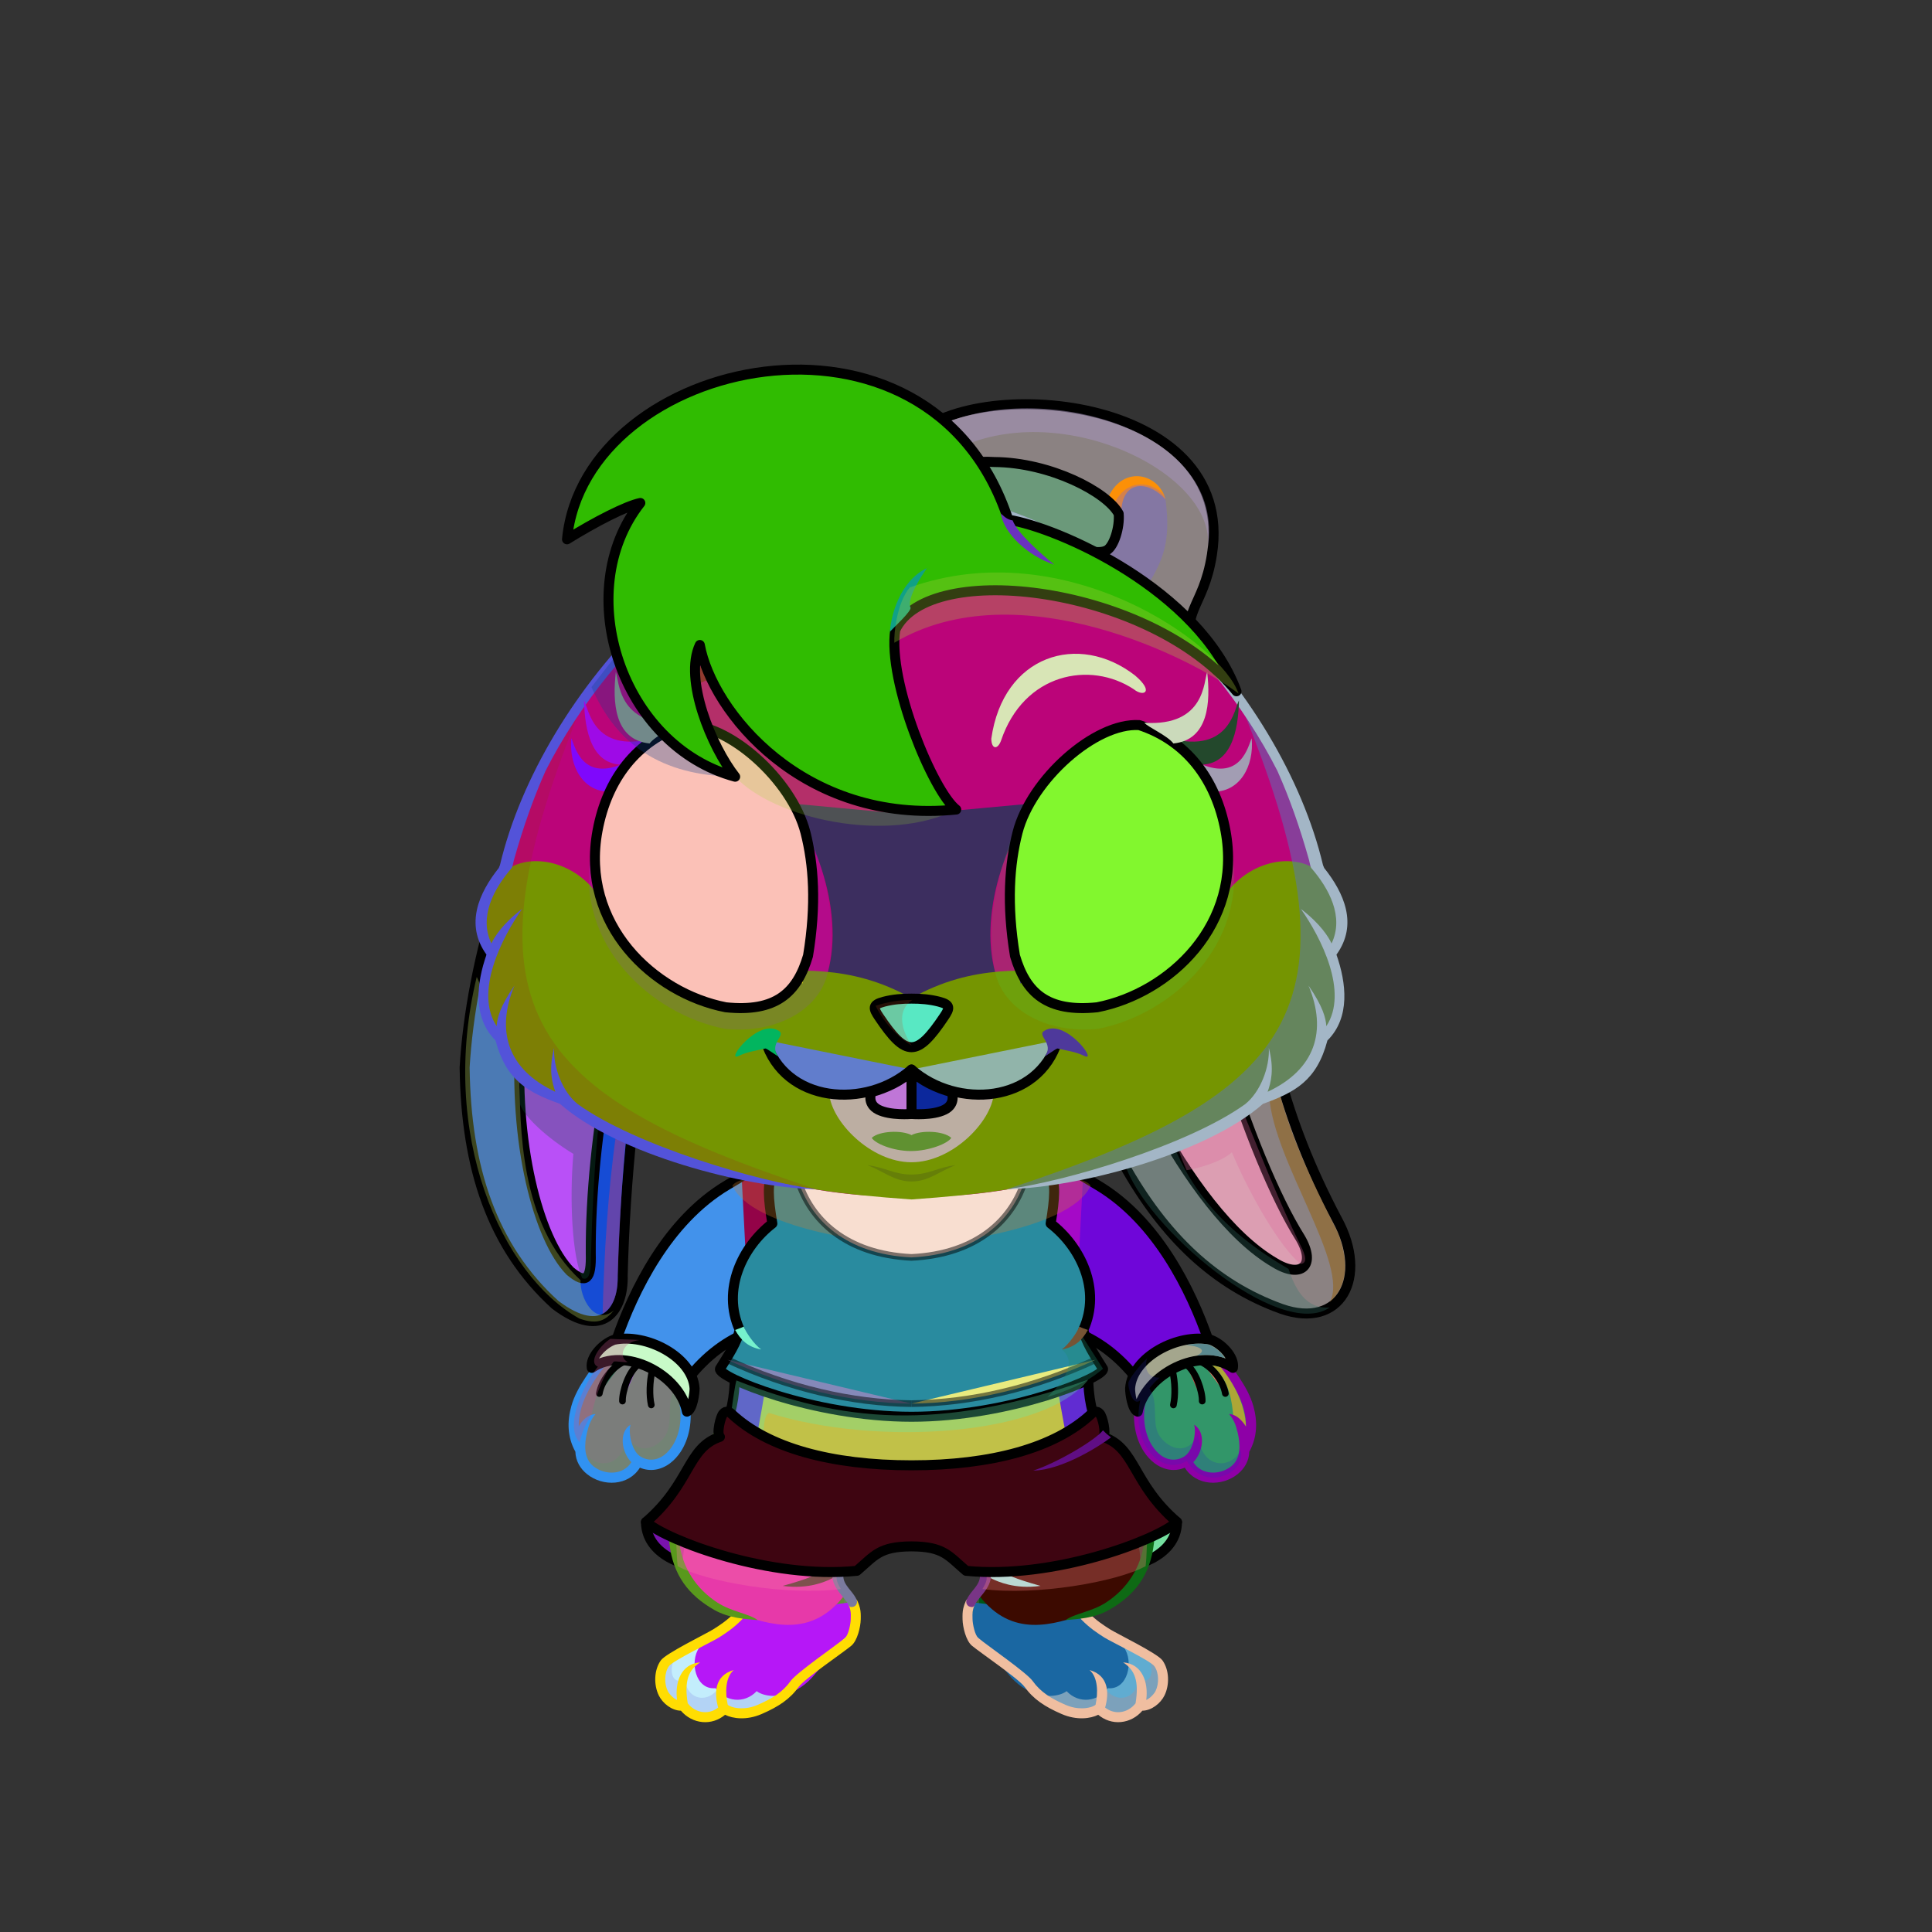 <?xml version="1.0" encoding="UTF-8"?><!DOCTYPE svg PUBLIC "-//W3C//DTD SVG 1.1//EN" "http://www.w3.org/Graphics/SVG/1.1/DTD/svg11.dtd"><!-- Creator: CorelDRAW 2017 --><svg xmlns="http://www.w3.org/2000/svg" xmlns:xlink="http://www.w3.org/1999/xlink" xml:space="preserve" width="290mm" height="290mm" version="1.1" style="shape-rendering:geometricPrecision; text-rendering:geometricPrecision; image-rendering:optimizeQuality; fill-rule:evenodd; clip-rule:evenodd" viewBox="0 0 29000 29000">
 <rect x="0" y="0" width="29000" height="29000" fill="#333333" stroke="none"/>
 <defs>
  <style type="text/css">
   <![CDATA[
    .str3 {stroke:black;stroke-width:100;stroke-miterlimit:22.926;stroke-opacity:0.502}
    .str4 {stroke:black;stroke-width:100;stroke-miterlimit:22.926;stroke-opacity:0.502}
    .str5 {stroke:#33152C;stroke-width:100;stroke-miterlimit:22.926}
    .str1 {stroke:black;stroke-width:100;stroke-linecap:round;stroke-linejoin:round;stroke-miterlimit:22.926}
    .str2 {stroke:black;stroke-width:150;stroke-linecap:round;stroke-linejoin:round;stroke-miterlimit:22.926}
    .str0 {stroke:black;stroke-width:150;stroke-linecap:round;stroke-linejoin:round;stroke-miterlimit:22.926}
    .fil11 {fill:none}
    .fil21 {fill:none;fill-rule:nonzero}
    .fil22 {fill:none}
    .fil6 {fill:black}
    .fil42 {fill:#26071E}
    .fil37 {fill:white}
    .fil9 {fill:black;fill-rule:nonzero}
    .fil26 {fill:black;fill-opacity:0.149}
    .fil10 {fill:black;fill-opacity:0.2}
    .fil8 {fill:white;fill-opacity:0.2}
    .fil50 {fill:white;fill-opacity:0.251}
    .fil3 {fill:black;fill-opacity:0.302}
    .fil32 {fill:black;fill-rule:nonzero;fill-opacity:0.302}
    .fil49 {fill:#010005;fill-opacity:0.349}
    .fil2 {fill:white;fill-opacity:0.502}
    .fil15 {fill:white;fill-opacity:0.702}
    .fil44 {fill:url(#id0)}
    .fil31 {fill:url(#id1)}
    .fil47 {fill:url(#id2)}
    .fil39 {fill:url(#id3)}
    .fil48 {fill:url(#id4)}
    .fil41 {fill:url(#id5)}
    .fil40 {fill:url(#id6)}
    .fil5 {fill:url(#id7)}
    .fil19 {fill:url(#id8)}
    .fil28 {fill:url(#id9)}
    .fil23 {fill:url(#id10)}
    .fil24 {fill:url(#id11)}
    .fil1 {fill:url(#id12)}
    .fil35 {fill:url(#id13)}
    .fil16 {fill:url(#id14)}
    .fil45 {fill:url(#id15)}
    .fil0 {fill:url(#id16)}
    .fil25 {fill:url(#id17)}
    .fil18 {fill:url(#id18)}
    .fil12 {fill:url(#id19)}
    .fil33 {fill:url(#id20)}
    .fil36 {fill:url(#id21)}
    .fil43 {fill:url(#id22)}
    .fil4 {fill:url(#id23)}
    .fil29 {fill:url(#id24)}
    .fil27 {fill:url(#id25)}
    .fil38 {fill:url(#id26)}
    .fil34 {fill:url(#id27)}
    .fil30 {fill:url(#id28)}
    .fil7 {fill:url(#id29)}
    .fil46 {fill:url(#id30)}
    .fil13 {fill:url(#id31);fill-rule:nonzero}
    .fil14 {fill:url(#id32);fill-rule:nonzero}
    .fil17 {fill:url(#id33);fill-rule:nonzero}
    .fil20 {fill:url(#id34);fill-rule:nonzero}
   ]]>
  </style>
  <linearGradient id="id0" gradientUnits="userSpaceOnUse" x1="11852.32" y1="23775.67" x2="11852.32" y2="24892.83">
   <stop offset="0" style="stop-opacity:1; stop-color:#FFB361"/>
   <stop offset="1" style="stop-opacity:1; stop-color:#FFB463"/>
  </linearGradient>
  <linearGradient id="id1" gradientUnits="userSpaceOnUse" x1="11324.03" y1="11215.8" x2="11324.03" y2="9813.55">
   <stop offset="0" style="stop-opacity:1; stop-color:black"/>
   <stop offset="1" style="stop-opacity:1; stop-color:#3D3D3D"/>
  </linearGradient>
  <linearGradient id="id2" gradientUnits="userSpaceOnUse" xlink:href="#id0" x1="15515.92" y1="23775.67" x2="15515.92" y2="24892.83">
  </linearGradient>
  <linearGradient id="id3" gradientUnits="userSpaceOnUse" x1="15116.3" y1="12878.49" x2="17849.61" y2="12878.49">
   <stop offset="0" style="stop-opacity:1; stop-color:#52A3FF"/>
   <stop offset="0.502" style="stop-opacity:1; stop-color:#B5D8FF"/>
   <stop offset="1" style="stop-opacity:1; stop-color:#52A3FF"/>
  </linearGradient>
  <linearGradient id="id4" gradientUnits="userSpaceOnUse" x1="9696.11" y1="22393.49" x2="17667.17" y2="22393.49">
   <stop offset="0" style="stop-opacity:1; stop-color:#4D163F"/>
   <stop offset="0.38" style="stop-opacity:1; stop-color:#703160"/>
   <stop offset="0.6" style="stop-opacity:1; stop-color:#56254A"/>
   <stop offset="0.69" style="stop-opacity:1; stop-color:#803F70"/>
   <stop offset="1" style="stop-opacity:1; stop-color:#803F70"/>
  </linearGradient>
  <linearGradient id="id5" gradientUnits="userSpaceOnUse" x1="12071.52" y1="12196.79" x2="14999.75" y2="5523.56">
   <stop offset="0" style="stop-opacity:1; stop-color:#FDFF82"/>
   <stop offset="1" style="stop-opacity:1; stop-color:#F6FBCE"/>
  </linearGradient>
  <linearGradient id="id6" gradientUnits="userSpaceOnUse" x1="16258.15" y1="11115.43" x2="16258.14" y2="14504.94">
   <stop offset="0" style="stop-opacity:1; stop-color:black"/>
   <stop offset="0.4" style="stop-opacity:1; stop-color:black"/>
   <stop offset="1" style="stop-opacity:1; stop-color:#69AFFF"/>
  </linearGradient>
  <linearGradient id="id7" gradientUnits="userSpaceOnUse" x1="15685.45" y1="14851.31" x2="19728.56" y2="14102.18">
   <stop offset="0" style="stop-opacity:1; stop-color:#FAC4AF"/>
   <stop offset="0.4" style="stop-opacity:1; stop-color:#FFBCA1"/>
   <stop offset="0.522" style="stop-opacity:1; stop-color:#B67E68"/>
   <stop offset="1" style="stop-opacity:1; stop-color:#B57D67"/>
  </linearGradient>
  <linearGradient id="id8" gradientUnits="userSpaceOnUse" x1="13681.92" y1="22689.11" x2="13681.92" y2="17366.58">
   <stop offset="0" style="stop-opacity:1; stop-color:#FAE6BE"/>
   <stop offset="1" style="stop-opacity:1; stop-color:#FFDC96"/>
  </linearGradient>
  <linearGradient id="id9" gradientUnits="userSpaceOnUse" x1="13130.36" y1="15354.25" x2="14233.14" y2="15354.25">
   <stop offset="0" style="stop-opacity:1; stop-color:#DB7087"/>
   <stop offset="0.31" style="stop-opacity:1; stop-color:#DB7188"/>
   <stop offset="1" style="stop-opacity:1; stop-color:#FFBDCB"/>
  </linearGradient>
  <linearGradient id="id10" gradientUnits="userSpaceOnUse" x1="13681.94" y1="17951.26" x2="13681.94" y2="7484.8">
   <stop offset="0" style="stop-opacity:1; stop-color:#EB973D"/>
   <stop offset="0.161" style="stop-opacity:1; stop-color:#EB973D"/>
   <stop offset="1" style="stop-opacity:1; stop-color:#FFBB74"/>
  </linearGradient>
  <linearGradient id="id11" gradientUnits="userSpaceOnUse" x1="13681.94" y1="12055.25" x2="13681.94" y2="14931.29">
   <stop offset="0" style="stop-opacity:1; stop-color:#F4A857"/>
   <stop offset="1" style="stop-opacity:1; stop-color:#FFC17F"/>
  </linearGradient>
  <linearGradient id="id12" gradientUnits="userSpaceOnUse" x1="7693.5" y1="14096.22" x2="11501.74" y2="14682.8">
   <stop offset="0" style="stop-opacity:1; stop-color:#FAC4AF"/>
   <stop offset="0.259" style="stop-opacity:1; stop-color:#FFBCA1"/>
   <stop offset="0.431" style="stop-opacity:1; stop-color:#B77F69"/>
   <stop offset="1" style="stop-opacity:1; stop-color:#B57D67"/>
  </linearGradient>
  <linearGradient id="id13" gradientUnits="userSpaceOnUse" xlink:href="#id3" x1="9514.27" y1="12878.49" x2="12247.58" y2="12878.49">
  </linearGradient>
  <linearGradient id="id14" gradientUnits="userSpaceOnUse" x1="12447.39" y1="18731.98" x2="9237.29" y2="19536.12">
   <stop offset="0" style="stop-opacity:1; stop-color:#EB973D"/>
   <stop offset="1" style="stop-opacity:1; stop-color:#FFC98F"/>
  </linearGradient>
  <linearGradient id="id15" gradientUnits="objectBoundingBox" x1="50%" y1="0%" x2="50%" y2="100%">
   <stop offset="0" style="stop-opacity:1; stop-color:#EB973D"/>
   <stop offset="1" style="stop-opacity:1; stop-color:#FFB361"/>
  </linearGradient>
  <linearGradient id="id16" gradientUnits="userSpaceOnUse" x1="10299.8" y1="19830.36" x2="10299.81" y2="7895.35">
   <stop offset="0" style="stop-opacity:1; stop-color:#EB973D"/>
   <stop offset="0.161" style="stop-opacity:1; stop-color:#EB973D"/>
   <stop offset="1" style="stop-opacity:1; stop-color:#FFBC75"/>
  </linearGradient>
  <linearGradient id="id17" gradientUnits="userSpaceOnUse" x1="13681.94" y1="12926.09" x2="13681.94" y2="18004.26">
   <stop offset="0" style="stop-opacity:1; stop-color:#FFEBC4"/>
   <stop offset="0.38" style="stop-opacity:1; stop-color:#FFEBC4"/>
   <stop offset="1" style="stop-opacity:1; stop-color:#FAD282"/>
  </linearGradient>
  <linearGradient id="id18" gradientUnits="userSpaceOnUse" xlink:href="#id14" x1="13681.92" y1="17759.14" x2="13681.92" y2="22598.2">
  </linearGradient>
  <linearGradient id="id19" gradientUnits="userSpaceOnUse" xlink:href="#id14" x1="15089.9" y1="18342.36" x2="18003.5" y2="19925.74">
  </linearGradient>
  <linearGradient id="id20" gradientUnits="userSpaceOnUse" xlink:href="#id1" x1="16039.85" y1="11215.8" x2="16039.85" y2="9813.55">
  </linearGradient>
  <linearGradient id="id21" gradientUnits="userSpaceOnUse" xlink:href="#id6" x1="11105.74" y1="11115.43" x2="11105.73" y2="14504.94">
  </linearGradient>
  <linearGradient id="id22" gradientUnits="userSpaceOnUse" x1="11380.81" y1="23781.48" x2="11380.81" y2="25773.13">
   <stop offset="0" style="stop-opacity:1; stop-color:#FCE9C2"/>
   <stop offset="1" style="stop-opacity:1; stop-color:#FFE2A8"/>
  </linearGradient>
  <linearGradient id="id23" gradientUnits="userSpaceOnUse" xlink:href="#id16" x1="16952.81" y1="19716.48" x2="16952.82" y2="6067.15">
  </linearGradient>
  <linearGradient id="id24" gradientUnits="userSpaceOnUse" x1="13373.17" y1="16075.45" x2="13373.17" y2="16724.84">
   <stop offset="0" style="stop-opacity:1; stop-color:#D6D6D6"/>
   <stop offset="0.6" style="stop-opacity:1; stop-color:white"/>
   <stop offset="1" style="stop-opacity:1; stop-color:#FEFEFE"/>
  </linearGradient>
  <linearGradient id="id25" gradientUnits="userSpaceOnUse" xlink:href="#id24" x1="13990.71" y1="16075.45" x2="13990.71" y2="16724.84">
  </linearGradient>
  <linearGradient id="id26" gradientUnits="userSpaceOnUse" x1="16796.03" y1="15131.79" x2="16796.03" y2="10882.59">
   <stop offset="0" style="stop-opacity:1; stop-color:#54A4FF"/>
   <stop offset="1" style="stop-opacity:1; stop-color:black"/>
  </linearGradient>
  <linearGradient id="id27" gradientUnits="userSpaceOnUse" xlink:href="#id26" x1="10567.85" y1="15131.79" x2="10567.85" y2="10882.59">
  </linearGradient>
  <linearGradient id="id28" gradientUnits="userSpaceOnUse" x1="13681.98" y1="17277.49" x2="13681.98" y2="16988.92">
   <stop offset="0" style="stop-opacity:1; stop-color:#FF9999"/>
   <stop offset="1" style="stop-opacity:1; stop-color:#CF7A7A"/>
  </linearGradient>
  <linearGradient id="id29" gradientUnits="userSpaceOnUse" x1="13356.69" y1="7051.84" x2="16618.57" y2="8166.35">
   <stop offset="0" style="stop-opacity:1; stop-color:#4D163F"/>
   <stop offset="0.58" style="stop-opacity:1; stop-color:#703160"/>
   <stop offset="0.69" style="stop-opacity:1; stop-color:#AD5A98"/>
   <stop offset="0.78" style="stop-opacity:1; stop-color:#803F70"/>
   <stop offset="1" style="stop-opacity:1; stop-color:#803F70"/>
  </linearGradient>
  <linearGradient id="id30" gradientUnits="userSpaceOnUse" xlink:href="#id22" x1="16084.74" y1="23800.93" x2="15895.19" y2="25686.07">
  </linearGradient>
  <linearGradient id="id31" gradientUnits="objectBoundingBox" x1="0%" y1="50%" x2="100%" y2="50%">
   <stop offset="0" style="stop-opacity:1; stop-color:#E8E8E8"/>
   <stop offset="1" style="stop-opacity:1; stop-color:white"/>
  </linearGradient>
  <linearGradient id="id32" gradientUnits="userSpaceOnUse" xlink:href="#id31" x1="16963.19" y1="20641.27" x2="18509.06" y2="20641.27">
  </linearGradient>
  <linearGradient id="id33" gradientUnits="userSpaceOnUse" xlink:href="#id31" x1="8938.29" y1="20879.91" x2="10367.54" y2="20402.62">
  </linearGradient>
  <linearGradient id="id34" gradientUnits="userSpaceOnUse" x1="10806.23" y1="19392.3" x2="16557.65" y2="19392.3">
   <stop offset="0" style="stop-opacity:1; stop-color:#FFCF70"/>
   <stop offset="1" style="stop-opacity:1; stop-color:#FFE7B8"/>
  </linearGradient>
 </defs>
 <g id="Ears">
 <animateTransform type="translate" values="0;0 200;0;0 200;0;0 200;0;0 200;0" dur="10" repeatCount="indefinite" additive="sum" attributeName="transform"/>
  <g id="_2914958787792">
   <path class="fil0 str0" d="M13625.28 7929.53c-4201.86,-515.79 -6469.24,4928.86 -6650.95,8093.11 18.9,1513.9 412.3,2702.67 1359.7,3562.54 724.78,547.62 1027.73,79.65 1012.81,-444.8 74.46,-2901.27 627.48,-6067.1 1561.33,-7650.87 811.06,-1375.54 1744.13,-2729.3 2717.11,-3559.98z" style="fill:#164cd5"/>
   <path class="fil1 str0" d="M7815.29 15506.17c-118.15,1648.35 269.71,3093.39 741.95,3573.68 239.56,202.14 321.43,124.38 310.35,-266.66 -18.83,-3575.25 1724.72,-8274.92 2533.78,-9193.05 -1470.77,-394.93 -3403.61,3340.3 -3586.08,5886.03z" style="fill:#b950f7"/>
   <path class="fil2" d="M9267.54 19288.72c22.72,-745.45 59.14,-1490.9 131.27,-2236.33l-147.61 -52.86c-125.47,873.33 -185.61,1841.05 -205.13,2721.45 136.5,-90.1 201.47,-231.58 221.47,-432.26z" style="fill:#ae3e84"/>
   <path class="fil3" d="M8867.97 18924.54c22.72,-745.45 45.39,-1317.22 117.52,-2062.65 -338.24,-216.88 -823.68,-535.24 -1146.96,-708.32 -43.15,108.35 -35.43,288.15 -33.69,421.55 67.46,189.1 401.22,501.84 801.65,745.43 -59.57,685.02 -20.32,1532.64 133.23,1866.1 88.43,37.38 128.7,-59.48 128.25,-262.11z" style="fill:#13573d"/>
   <path class="fil3" d="M7793.99 16146.09c-71.46,15.99 -568.57,-1355.77 -637.84,-1482.65 -575,2365.68 369.67,4475.36 1540.77,5128.63 283.96,101.4 397.95,18.5 517.61,-122.7 -287.96,236.74 -512.82,-188.26 -500.71,-453.86 -928.53,-852.73 -899.62,-2333.52 -919.83,-3069.42z" style="fill:#c7e569"/>
  </g>
  <g id="_2914958779184">
   <g>
    <path class="fil4 str0" d="M16861.63 17465.7c612.86,1097.21 1371.6,1821 2376.02,2181.94 884.52,309.12 1309.03,-473.35 833.48,-1341.56 -1661.92,-3141.23 -910.47,-4971.16 -2132.3,-8432.99 -250.35,-726.21 122.05,-716.59 252.59,-1547.24 379.51,-2414.93 -3629.31,-2716.95 -4509.48,-1734.58 -440.48,798.6 2488.12,9636.32 3179.69,10874.43z" style="fill:#8b8282"/>
    <path class="fil5 str0" d="M17849.01 12739.18c-102.2,1530.47 914.87,4645.46 1668.61,5842.44 243.87,415.56 13.76,616.77 -383.29,372.73 -1334.06,-776.27 -2565.03,-3527.59 -2846.28,-4846.23 -341.74,-1602.2 -618.51,-3038.47 -431.38,-4214.65 725.78,1011.43 2069.27,1921.92 1992.34,2845.71z" style="fill:#dc9eb2"/>
    <path class="fil6" d="M16830.54 7672.84c25.14,-502.27 440.78,-437.8 663.97,-176.94 -103.43,-404.9 -669.12,-522.96 -875.02,6.79 107.86,36.34 100.86,72.74 211.05,170.15z" style="fill:#fc9007"/>
    <path class="fil2" d="M20084.55 18507.89c-337.29,-670 -661.67,-1317.64 -870.02,-2065.12l-161.68 21.54c69.22,981.02 1215.74,2536.8 905.99,3082.25 231.42,-213.56 317.67,-528.75 125.71,-1038.67z" style="fill:#935e0b"/>
    <path class="fil3" d="M19515.03 18680.49c-327.78,-669.91 -554.65,-1257.27 -838.72,-1950.22 -285.12,128.23 -655.87,319.51 -994.73,496.85 40.92,152.68 113.66,291.31 129.96,338.11 296.47,-49.58 580.46,-170.51 679.05,-269.9 266.19,638.71 738.46,1450.92 1033.32,1676.82 95.66,-8.21 86.08,-112.66 -8.88,-291.66z" style="fill:#dc679c"/>
    <path class="fil2" d="M18111.84 8313.07c380.52,-1788.69 -2256.86,-2574.97 -3839.62,-1996.62 102.91,74.72 201.58,245.21 277.91,338.48 1607.25,-614.82 3829.11,558.86 3561.71,1658.14z" style="fill:#a894bf"/>
    <path class="fil3" d="M17613.75 17181.96c-83.17,52.76 -511.98,188.63 -726.19,292.23 280.15,922.58 2319.16,2665.84 3072.19,2151.7 -367.63,28.11 -523.82,-293 -618.22,-578.8 -956.02,-551.49 -1459.61,-1179.54 -1727.78,-1865.13z" style="fill:#37756c"/>
    <path class="fil3" d="M16707.09 7595.87c69.56,229.06 67.82,464.76 -158.68,747.76l684.06 431.08c222.06,-364.19 346.83,-643.13 262.04,-1278.81 -22.57,-169.2 -541.69,-450.27 -787.42,99.97z" style="fill:#745ef0"/>
   </g>
   <g>
    <path class="fil7" d="M13279.84 8206.71c-4.8,-28.18 -94.3,-231.77 -98.72,-417.34 -4.42,-185.57 740,-917.28 1741.36,-854.3 845.86,4.95 1699.97,454.47 1869.5,776.36 17.51,207.9 -72.03,486.16 -175.94,546.86 -425.55,248.67 -2570.68,-1236.41 -3336.2,-51.58z" style="fill:#948692"/>
    <path class="fil8" d="M15797.98 7494.79c278.3,-25.39 -56.91,-429.11 -1033.32,-563.22 802.12,-102.88 1853.42,514.1 2008.12,747.28 -29.04,234.19 7.35,367.26 -156.74,579.44 -97.41,27.24 -248.63,-17.76 -553.25,-154.11 340.63,-23.17 179.46,-403.95 -264.81,-609.39z" style="fill:#05933f"/>
    <path class="fil9" d="M16757.22 7923.29c-47.96,93.63 -46.15,110.99 -92.32,158.96 -86.39,-139.63 -748.25,-567.22 -1213.4,-661.22 672.16,-4.37 1257.08,421.65 1305.72,502.26z" style="fill:#6f1eab"/>
    <path class="fil10" d="M13193.75 7736.05c0,0 790.54,-583.92 1250.07,-622.02 399.68,-33.15 954.91,135.94 918.18,286.99 -36.73,151.05 -1687.85,1.65 -1977.51,520.75 -226.44,405.78 -190.74,-185.72 -190.74,-185.72z" style="fill:#62e295"/>
    <path class="fil11 str0" d="M13279.84 8206.71c-4.8,-28.18 -94.3,-231.77 -98.72,-417.34 -4.42,-185.57 740,-917.28 1741.36,-854.3 845.86,4.95 1699.97,454.47 1869.5,776.36 17.51,207.9 -72.03,486.16 -175.94,546.86 -425.55,248.67 -2570.68,-1236.41 -3336.2,-51.58z" style="fill:#6b997a"/>
   </g>
  </g>
 </g>
 <g id="Body">
 <animateTransform type="translate" values="0;0 200;0;0 200;0;0 200;0;0 200;0" dur="10" repeatCount="indefinite" additive="sum" attributeName="transform"/>
  <g id="_2914958770512">
   <g>
    <path class="fil12" d="M16476.45 17789.54c897.6,534.46 1450.32,1598.88 1705.69,2330.85 168.44,482.81 -894.13,870.05 -1104.87,596.06 -480.27,-624.45 -1032.35,-808.63 -1513.89,-866.19 -744.13,-88.94 -885.19,-1904.34 -339.43,-2306.66 430.74,-139.82 785.41,-130.63 1252.5,245.94z" style="fill:#a509c7"/>
    <path class="fil10" d="M17027.38 20653.52c-468.28,-573.94 -999.05,-747.69 -1464,-803.26 -171.59,-20.51 -311.04,-132.9 -417.47,-298.51 -210.54,-465.92 970.14,-704.46 1149.32,-272.79 163.77,394.56 523.3,874.96 826.96,1196.43 -22.3,75.52 -26.89,161.57 -94.78,178.14l0 -0.01 -0.03 0z" style="fill:#a2908c"/>
    <path class="fil11 str0" d="M16135.74 19988.2c318.83,123.47 643.98,341.37 941.53,728.24 210.73,273.99 1227.41,-124.14 1058.97,-606.93 -255.36,-731.96 -762.2,-1785.52 -1659.79,-2319.98 -80.31,-47.81 -153.26,-91.12 -219.48,-130.32" style="fill:#6f06d9"/>
   </g>
   <g>
    <path class="fil13" d="M17114.74 21020.25c-144.2,668.09 329.28,1146.81 701.23,906.75 187.22,441.06 869.03,252.58 860.6,-156.95 293.8,-502.3 -92.46,-1083.26 -412.62,-1435.31 -187.76,-98.03 -323.4,-309.66 -470.46,-33.61 -171.61,322.11 -204.21,253.1 -470.26,331.02 -177.3,51.92 -69.97,350.99 -208.49,388.1z" style="fill:#329669"/>
    <path class="fil9" d="M17078.1 20846.18c-69.79,-71.71 -178.82,34.41 -109.04,106.11 24.83,25.5 49.26,51.94 72.63,78.8 -54.81,302.14 7.02,569.85 126.85,755.48 45.43,70.37 99.68,129.59 159.64,175.12 133.39,101.26 298.41,135.33 455.75,68.34 169.93,274.41 552.33,289.81 792.49,97.81 102.42,-81.87 172.17,-198.13 176.11,-337.53 122.22,-221.01 124.43,-456.82 60.87,-684.09 -85.3,-305.03 -320.06,-566.86 -471.08,-804.44l-119.02 101.02c174.51,198.17 365.97,466.01 443.73,744.07 24.5,87.58 37.58,176.34 34.95,264.29 -42.22,-78.42 -130.99,-178.1 -252.29,-186.08 69.46,81.36 101.69,164.97 129.05,282.24 39.42,169.08 52.35,382.39 -97.15,501.92 -169.02,135.13 -447.42,136.64 -569.57,-61.16 143.67,-145.58 196.33,-445.83 11.78,-563.28 37.44,111.72 -14.93,383.11 -135.2,468.77 -101.1,72 -243.12,82.4 -368.8,-13 -45.32,-34.4 -87.2,-80.52 -123.26,-136.39 -104.85,-162.43 -156.46,-402.41 -99.43,-675.92 5.2,-21.47 1.06,-45.01 -13.33,-63.96 -30.81,-40.49 -70.12,-81.6 -105.68,-118.12z" style="fill:#8e00a7"/>
    <path class="fil11 str1" d="M18042.98 20449.39c149.91,72.73 316.93,272.37 350.17,467.39" style="fill:#ef7863"/>
    <path class="fil11 str1" d="M17810.8 20485.64c139.48,95.72 239.17,401.24 234.83,544.79" style="fill:#f13a3b"/>
    <path class="fil11 str1" d="M17601.38 20585.59c36.6,151.67 43.48,360.46 11.82,502.78" style="fill:#2a3f6a"/>
    <path class="fil14 str0" d="M18506.47 20532.3c27.15,-158.03 -164.63,-360.73 -332.63,-421.19 -485.66,-104.33 -1180.65,256.54 -1210.6,730.25 -1.32,64.04 28.92,314.57 114.57,348.14 108.64,-563.93 943.62,-991.16 1428.66,-657.2z" style="fill:#a4a68d"/>
    <path class="fil10" d="M17114.75 21020.25c-144.21,668.1 329.28,1146.81 701.22,906.75 269.63,487.8 909.32,177.35 804.89,-166.51 -115.54,286.95 -590.62,321.19 -638.95,-229.23 -182.94,394 -563.4,150.34 -620.78,-76.74 -53.82,-213.01 18.26,-430.38 -108.35,-613.21 59.75,-75.82 78.13,-94.26 153.47,-161.71 -154.82,2.5 -241.39,-101.03 -188.39,-293.46 -70.55,67.62 -238.7,260.71 -274.98,353.79 -27.12,35.54 48.6,386.28 171.87,280.32z" style="fill:#232cb9"/>
   </g>
   <path class="fil15" d="M18389.2 20387.85c-48.49,-66.91 -92.45,-133.88 -247.54,-206.3 -153.74,-28.92 -245.69,-2.76 -340.78,5.85 273.23,28.2 292.59,101 162.92,160.31 204.5,-30.36 369.26,19.53 425.4,40.14z" style="fill:#3b7e90"/>
   <path class="fil15" d="M18197.79 20496.18c269.47,226.41 294.67,579.92 313.02,741.06 39.56,10.91 116.79,59.67 191.17,173.92 -10.02,-320.47 -181.91,-652.82 -374.88,-883.98 -38.44,-14.62 -87.55,-25.92 -129.31,-31z" style="fill:#e1ac21"/>
  </g>
  <g id="_2914953985280">
   <g>
    <path class="fil16" d="M10912.59 17789.54c-897.6,534.46 -1450.32,1598.88 -1705.69,2330.85 -168.44,482.81 894.13,870.05 1104.87,596.06 480.27,-624.45 1032.35,-808.63 1513.89,-866.19 744.13,-88.94 885.19,-1904.34 339.43,-2306.66 -430.74,-139.82 -785.41,-130.63 -1252.5,245.94z" style="fill:#930348"/>
    <path class="fil10" d="M10361.66 20653.52c468.28,-573.94 999.05,-747.69 1464,-803.26 171.59,-20.51 311.04,-132.9 417.47,-298.51 210.54,-465.92 -970.14,-704.46 -1149.32,-272.79 -163.77,394.56 -523.3,874.96 -826.96,1196.43 22.3,75.52 26.89,161.57 94.78,178.14l0 -0.01 0.03 0z" style="fill:#57578e"/>
    <path class="fil11 str0" d="M11253.3 19988.2c-318.83,123.47 -643.98,341.37 -941.53,728.24 -210.73,273.99 -1227.41,-124.14 -1058.97,-606.93 255.36,-731.96 762.2,-1785.52 1659.79,-2319.98 80.31,-47.81 153.26,-91.12 219.48,-130.32" style="fill:#4292eb"/>
   </g>
   <g>
    <path class="fil13" d="M10274.3 21020.25c144.2,668.09 -329.28,1146.81 -701.23,906.75 -187.22,441.06 -869.03,252.58 -860.6,-156.95 -293.8,-502.3 92.46,-1083.26 412.62,-1435.31 187.76,-98.03 323.4,-309.66 470.46,-33.61 171.61,322.11 204.21,253.1 470.26,331.02 177.3,51.92 69.97,350.99 208.49,388.1z" style="fill:#7b7d7b"/>
    <path class="fil10" d="M10274.29 21020.25c144.21,668.1 -329.28,1146.81 -701.22,906.75 -269.63,487.8 -909.32,177.35 -804.89,-166.51 115.54,286.95 590.62,321.19 638.95,-229.23 182.94,394 563.4,150.34 620.78,-76.74 58.91,-233.16 -33.03,-471.54 149.91,-664.16 17.52,93.25 16.25,196.64 84.26,225.68l0.18 0.07 0.19 0.08c1.64,0.69 3.28,1.33 4.99,1.94l0.19 0.07 0.2 0.06 0.15 0.07 0.03 0 0.2 0.07 0.19 0.06 0.19 0.06c1.85,0.64 3.75,1.22 5.7,1.73z" style="fill:#569f63"/>
    <path class="fil9" d="M10310.94 20846.18c69.79,-71.71 178.82,34.41 109.04,106.11 -24.83,25.5 -49.26,51.94 -72.63,78.8 54.81,302.14 -7.02,569.85 -126.85,755.48 -45.43,70.37 -99.68,129.59 -159.64,175.12 -133.39,101.26 -298.41,135.33 -455.75,68.34 -169.93,274.41 -552.33,289.81 -792.49,97.81 -102.42,-81.87 -172.17,-198.13 -176.11,-337.53 -122.22,-221.01 -124.43,-456.82 -60.87,-684.09 85.3,-305.03 320.06,-566.86 471.08,-804.44l119.02 101.02c-174.51,198.17 -365.97,466.01 -443.73,744.07 -24.5,87.58 -37.58,176.34 -34.95,264.29 42.22,-78.42 130.99,-178.1 252.29,-186.08 -69.46,81.36 -101.69,164.97 -129.05,282.24 -39.42,169.08 -52.35,382.39 97.15,501.92 169.02,135.13 447.42,136.64 569.57,-61.16 -143.67,-145.58 -196.33,-445.83 -11.78,-563.28 -37.44,111.72 14.93,383.11 135.2,468.77 101.1,72 243.12,82.4 368.8,-13 45.32,-34.4 87.2,-80.52 123.26,-136.39 104.85,-162.43 156.46,-402.41 99.43,-675.92 -5.2,-21.47 -1.06,-45.01 13.33,-63.96 30.81,-40.49 70.12,-81.6 105.68,-118.12z" style="fill:#3192f2"/>
    <path class="fil11 str1" d="M9346.06 20449.39c-149.91,72.73 -316.93,272.37 -350.17,467.39" style="fill:#34755c"/>
    <path class="fil11 str1" d="M9578.24 20485.64c-139.48,95.72 -239.17,401.24 -234.83,544.79" style="fill:#9b51da"/>
    <path class="fil11 str1" d="M9787.66 20585.59c-36.6,151.67 -43.48,360.46 -11.82,502.78" style="fill:#6f287d"/>
    <path class="fil17 str0" d="M8882.57 20532.3c-27.15,-158.03 164.63,-360.73 332.63,-421.19 485.66,-104.33 1180.65,256.54 1210.6,730.25 1.32,64.04 -28.92,314.57 -114.57,348.14 -108.64,-563.93 -943.62,-991.16 -1428.66,-657.2z" style="fill:#c8fac8"/>
    <path class="fil3" d="M9601.57 20113.89c-272.78,29.96 -313.35,268.96 -182.7,327.42 -15.36,20.19 -193.84,-20.94 -209.78,0.63 -206.15,278.92 -287.84,609.82 -330.86,795.31 -101.75,155.36 -153.23,302.58 -177.56,411.88 -241.91,-254.3 79.69,-894.66 273.26,-1134.94 -143.67,-60.6 13.43,-303.75 188.33,-417.92 95.24,8.01 344.08,9.62 439.31,17.62z" style="fill:#c25488"/>
   </g>
  </g>
  <g id="_2914953973600">
   <path class="fil18" d="M13681.92 22561.48c-1547.89,0 -2506.56,377.39 -2747.73,-1287.86 87.56,-213.31 109.22,-573.64 86.58,-780.1 1840.09,-1145.2 1329.37,-2011.07 659.45,-2734.38 634.24,80.29 1288.94,123.26 2001.7,142.31 712.76,-19.05 1367.46,-62.02 2001.7,-142.31 -669.92,723.31 -1180.64,1589.18 659.45,2734.38 -22.64,206.46 -0.98,566.79 86.58,780.1 -241.17,1665.25 -1199.84,1287.86 -2747.73,1287.86z" style="fill:#612cd2"/>
   <path class="fil11 str0" d="M16343.07 20493.52c-22.64,206.46 -0.98,566.79 86.58,780.1m-5495.46 0c87.56,-213.31 109.22,-573.64 86.58,-780.1" style="fill:#3a0a25"/>
   <path class="fil19" d="M13681.92 17789.73c910.76,0 1053.15,-354.65 1952.93,-423.15 -157.04,1252.88 279.75,3893.45 457.15,4586.21 -394.07,600.13 -1068.86,736.32 -2410.08,736.32 -1341.22,0 -2016.01,-136.19 -2410.08,-736.32 177.4,-692.76 614.19,-3333.33 457.15,-4586.21 899.78,68.5 1042.17,423.15 1952.93,423.15z" style="fill:#c1c148"/>
   <path class="fil20" d="M13681.94 18681.6c-467.36,0 -1265.92,-254.31 -1579.59,-1148.54 -547.26,-63.25 -639.92,56.86 -508.95,832.9 -448.37,345.51 -762.28,990.7 -492.68,1590.34 -20.87,171.21 -189.61,420.95 -293.22,589.43 -50.02,117.36 1385.9,720.32 2874.44,720.32 1488.54,0 2924.46,-602.96 2874.44,-720.32 -103.61,-168.48 -272.35,-418.22 -293.22,-589.43 269.6,-599.64 -44.31,-1244.83 -492.68,-1590.34 130.97,-776.04 38.31,-896.15 -508.95,-832.9 -313.67,894.23 -1112.23,1148.54 -1579.59,1148.54z" style="fill:#7fa099"/>
   <path class="fil2" d="M15713.23 18403c565.76,643.67 512.35,1640.48 -141.76,1954.21 1125.51,-97.69 771.76,-1703.73 141.76,-1954.21z" style="fill:#577fc7"/>
   <path class="fil3" d="M11593.4 18365.96c-311.11,512.32 -385.35,1608.73 199.97,1991.25 1145.92,601.55 2304.05,866.8 4086.46,502.54 -1628.48,671.48 -3985.15,540.84 -5072.33,-314.02 97.72,-162.46 207.79,-381.71 255.28,-551.24 -94.99,-494.62 64,-1230.62 530.62,-1628.53z" style="fill:#c7e083"/>
   <path class="fil21 str2" d="M13681.94 18681.6c-467.36,0 -1265.92,-254.31 -1579.59,-1148.54 -547.26,-63.25 -639.92,56.86 -508.95,832.9 -448.37,345.51 -762.28,990.7 -492.68,1590.34 -20.87,171.21 -189.61,420.95 -293.22,589.43 -50.02,117.36 1385.9,720.32 2874.44,720.32 1488.54,0 2924.46,-602.96 2874.44,-720.32 -103.61,-168.48 -272.35,-418.22 -293.22,-589.43 269.6,-599.64 -44.31,-1244.83 -492.68,-1590.34 130.97,-776.04 38.31,-896.15 -508.95,-832.9 -313.67,894.23 -1112.23,1148.54 -1579.59,1148.54z" style="fill:#298b9f"/>
   <path class="fil3" d="M13681.94 18681.6c-593.68,-1.99 -2405.6,-252.03 -2688.62,-884.24 243.76,-353.88 2425.46,169.71 2688.62,206.9 263.16,-37.19 2444.86,-560.78 2688.62,-206.9 -283.02,632.21 -2094.94,882.25 -2688.62,884.24z" style="fill:#d37e2c"/>
   <path class="fil22 str3" d="M10920.98 20411.73c918.37,425.96 1863,647.35 2760.77,657.33" style="fill:#8589b9"/>
   <path class="fil22 str3" d="M16442.52 20411.73c-918.37,425.96 -1863,647.35 -2760.77,657.33" style="fill:#e9eb7f"/>
   <path class="fil22 str4" d="M11977.84 17707.56c186.37,605.14 721.26,1119.05 1703.91,1166.7 982.65,-47.65 1517.54,-561.56 1703.91,-1166.7" style="fill:#f8ded0"/>
   <path class="fil3" d="M15720.93 20970.44c248.95,-234.97 453.22,-516.52 217.07,-714.76 125.38,-61.78 231.7,-97.17 296.75,-215.1 107.21,168.38 214.42,336.77 321.63,505.15 -153.1,128.79 -368.82,280.2 -835.45,424.71z" style="fill:#208b6d"/>
   <path class="fil6" d="M16200.88 19911.81c-32.8,85.11 -149.26,260.79 -262.88,343.87 199.45,-33.62 309.09,-144.59 391.05,-292.46 -51.16,-19.24 -109.41,-37.85 -128.17,-51.41z" style="fill:#755435"/>
   <path class="fil6" d="M11163 19911.81c32.8,85.11 149.26,260.79 262.88,343.87 -199.45,-33.62 -309.09,-144.59 -391.05,-292.46 51.16,-19.24 109.41,-37.85 128.17,-51.41z" style="fill:#76f2cd"/>
   <path class="fil3" d="M16335.16 20709c-2264.72,797.52 -3718.65,626.8 -5281.2,12.01 -18.65,53.32 -58.26,329.52 -77.53,479.13 51.65,149.52 271.01,311.14 506.56,346.59 -46.42,-111.95 6.83,-354.68 69.88,-335.01 1626.04,507.54 4134.03,335.7 4782.29,-502.72z" style="fill:#5eefb0"/>
  </g>
 </g>
 <g id="Head">
 <animateTransform type="translate" values="0;0 200;0;0 200;0;0 200;0;0 200;0" dur="10" repeatCount="indefinite" additive="sum" attributeName="transform"/>
  <g id="_2914640181312">
   <path class="fil23" d="M13681.94 7484.8c-1710.34,15 -3491.64,1180.16 -4727.67,2731.09 -665.17,834.64 -1081.86,1735.57 -1329.38,2678.5 -166.12,4021.96 4106.09,5205.68 6057.05,5042.33 1950.96,163.35 6223.17,-1020.37 6057.05,-5042.33 -247.52,-942.93 -664.21,-1843.86 -1329.38,-2678.5 -1236.03,-1550.93 -3017.33,-2716.09 -4727.67,-2731.09z" style="fill:#bb0479"/>
   <path class="fil24" d="M15547.16 12055.25c-574.9,725.76 -927.15,2044.31 -474.94,2876.04l-1390.28 0 -1390.28 0c452.21,-831.73 99.96,-2150.28 -474.94,-2876.04l1865.22 172.61 1865.22 -172.61z" style="fill:#3c2e5f"/>
   <path class="fil25" d="M13681.94 18004.26c-516.76,-36.93 -993.41,-79.85 -1429.97,-149.56 -1684.33,-268.96 -3130.9,-833.92 -3815.75,-1394.74 -418.76,-172.84 -831.48,-289.38 -923.87,-975.37 -401.89,-355.01 -208.66,-794.67 -142.08,-1152.48 -86.51,-211.85 -395.24,-487.68 187.64,-1241.32 398.33,-329.75 1136.12,-153.41 1471.73,431.22 1416.88,1943.17 2783.55,406.71 4652.3,1460.86 1868.75,-1054.15 3235.42,482.31 4652.3,-1460.86 335.61,-584.63 1073.4,-760.97 1471.73,-431.22 582.88,753.64 274.15,1029.47 187.64,1241.32 66.58,357.81 259.81,797.47 -142.08,1152.48 -92.39,685.99 -505.11,802.53 -923.87,975.37 -684.85,560.82 -2131.42,1125.78 -3815.75,1394.74 -436.56,69.71 -913.21,112.63 -1429.97,149.56z" style="fill:#759501"/>
   <path class="fil2" d="M18597.55 10513.06c465.51,553.13 908.79,1654.6 1071.39,2321.25 512.29,657.97 497.46,1196.59 319.64,1429.59 213.33,650.57 127.64,1056.9 -90.12,1212.75 -69.29,530.58 -329.72,771.93 -931.65,980.7 -825.51,705.09 -2516.87,1283.57 -3849.96,1392.09 4405.31,-1452.43 5385.69,-2728.45 3480.7,-7336.38z" style="fill:#5677b9"/>
   <path class="fil26" d="M15197.09 12530.14c-141.99,453.45 -442.8,1179.91 -259.52,2064.87 125.8,572.44 789.7,925.59 1544.57,848.28 1094.37,-213.63 2262.16,-1251.77 2008.84,-2672.88 -200.27,-794.81 -725.19,-1544.28 -1418.74,-1716.44 -755.67,-187.58 -1676.07,675.73 -1875.15,1476.17z" style="fill:#43e34d"/>
   <path class="fil6" d="M13681.93 17445.77c-613.65,0 -1203.05,-611.77 -1235.03,-1030.19 622.3,16.32 805.11,-23.97 1235.03,-361.52l0 1391.71zm0.01 0c613.65,0 1203.05,-611.77 1235.03,-1030.19 -622.3,16.32 -805.11,-23.97 -1235.03,-361.52l0 1391.71z" style="fill:#bcaea2"/>
   <path class="fil27 str0" d="M13682.04 16075.45l0 645.72c0,0 317,26.8 497.52,-64.51 180.53,-91.31 103.46,-263.93 103.46,-263.93 -217.77,-58.43 -459.59,-172.64 -600.98,-317.28z" style="fill:#0c289c"/>
   <path class="fil11 str0" d="M15877.72 15610.53c-290.9,954.76 -1516.27,1040.73 -2195.79,443.53" style="fill:#91b4aa"/>
   <path class="fil6" d="M15670.24 15475.85c-105.53,69.61 154.86,187.15 15.93,378.68 -6.84,9.44 172.8,-120.32 187.56,-116.79 146.29,34.99 272.37,48.7 401.17,111.93 217.76,106.89 -293.79,-578.85 -604.66,-373.82z" style="fill:#4e399b"/>
   <path class="fil9" d="M13681.94 7559.8c-408.05,0 -767.02,56.44 -1101.68,148.75 -949.75,261.97 -2036.74,899.1 -2715.65,1499.17 604.3,-730.18 1714.22,-1378.1 2675.81,-1643.31 347.84,-95.94 719.98,-154.61 1141.52,-154.61 421.54,0 793.68,58.67 1141.52,154.61 961.59,265.21 2071.51,913.13 2675.81,1643.31 -678.91,-600.07 -1765.9,-1237.2 -2715.65,-1499.17 -334.66,-92.31 -693.63,-148.75 -1101.68,-148.75z" style="fill:#522183"/>
   <path class="fil28 str0" d="M13193.11 15262.74c-86.13,-128.47 -103.27,-181.21 76.35,-227.42 135.66,-34.9 273.09,-46.27 412.29,-45.6 139.2,-0.67 276.63,10.7 412.29,45.6 179.62,46.21 162.48,98.94 76.35,227.42 -202.69,302.37 -344.69,454.4 -486.27,456.07 -143.18,1.69 -286.05,-150.32 -491.01,-456.07z" style="fill:#58e8c3"/>
   <path class="fil29 str0" d="M13681.83 16075.45l0 645.72c0,0 -317,26.8 -497.52,-64.51 -180.53,-91.31 -103.46,-263.93 -103.46,-263.93 217.77,-58.43 459.59,-172.64 600.98,-317.28z" style="fill:#bf76d7"/>
   <path class="fil11 str0" d="M11486.15 15610.53c290.9,954.76 1516.27,1040.73 2195.79,443.53" style="fill:#617dcc"/>
   <path class="fil6" d="M11693.63 15475.85c105.53,69.61 -154.86,187.15 -15.93,378.68 6.84,9.44 -172.8,-120.32 -187.56,-116.79 -146.29,34.99 -272.37,48.7 -401.17,111.93 -217.76,106.89 293.79,-578.85 604.66,-373.82z" style="fill:#02b55f"/>
   <path class="fil30" d="M14278.91 17079.57c-113.73,-105.77 -451.11,-118.3 -596.93,-41.13 -145.83,-77.17 -483.21,-64.64 -596.94,41.13 48.04,82.53 311.56,197.92 588.08,197.92 276.51,0 557.76,-115.39 605.79,-197.92z" style="fill:#609131"/>
   <path class="fil31" d="M10327.16 10138.19c845.51,-655.83 1980.17,-307.6 2156.91,950.55 -2.38,157.23 -92.59,169.91 -145.38,30.34 -340.66,-1014.63 -1339.66,-1206.55 -1994.7,-772.12 -143.26,116.73 -312.69,42.55 -16.83,-208.77z" style="fill:#8e1131"/>
   <path class="fil10" d="M13684.66 15694.79c0,0 -340.15,-188.14 -542.31,-597.34 181.8,-60.16 365.82,-89.39 552.11,-87.62 -206.57,133.59 -199.93,394.2 -9.8,684.96z" style="fill:#b94d23"/>
   <path class="fil10" d="M8766.33 10513.06c-465.51,553.13 -908.79,1654.6 -1071.39,2321.25 -512.29,657.97 -497.46,1196.59 -319.64,1429.59 -213.33,650.57 -127.64,1056.9 90.12,1212.75 69.29,530.58 329.72,771.93 931.65,980.7 825.51,705.09 2516.87,1283.57 3849.96,1392.09 -4405.31,-1452.43 -5385.69,-2728.45 -3480.7,-7336.38z" style="fill:#9d2b14"/>
   <path class="fil26" d="M12166.79 12530.14c141.99,453.45 442.8,1179.91 259.52,2064.87 -125.8,572.44 -789.7,925.59 -1544.57,848.28 -1094.37,-213.63 -2262.16,-1251.77 -2008.84,-2672.88 200.27,-794.81 725.19,-1544.28 1418.74,-1716.44 755.67,-187.58 1676.07,675.73 1875.15,1476.17z" style="fill:#903bf0"/>
   <path class="fil32" d="M13020.25 17489.58c259.94,30.48 401.45,140.78 661.69,140.78 260.24,0 401.75,-110.3 661.69,-140.78 -248.8,94.65 -404.63,244.8 -661.69,244.79 -257.06,0.01 -412.89,-150.14 -661.69,-244.79z" style="fill:#434d1a"/>
   <path class="fil9" d="M18957.72 16569.14c481.93,-174.13 807.98,-348.72 967.35,-951.01 347.61,-345.16 283.55,-866.42 135.56,-1288.37 327.89,-454.42 112.54,-928.07 -183.97,-1300.84 -5.17,-13.01 -10.96,-27 -17.47,-42.13 -618.58,-2611.06 -3348.37,-5576.99 -6177.25,-5576.99 -98.65,0 -98.65,150 0,150 2306.07,0 4497.84,2046.71 5492.36,4011.77 178.15,399.03 332.57,832.2 474.7,1336.99 8.93,31.77 19.1,103.79 36.1,123.42 263.45,305.7 494.03,728.79 302.04,1129.61 -45.44,-96.68 -162.75,-290.96 -460.52,-518.53 303.12,432.07 718.9,1247 382.12,1759.87 -8.72,-123.38 -49.89,-292.55 -267.31,-608.9 283.68,683.48 99.33,1260.9 -613.96,1594.1 49.6,-137.34 102.32,-337.42 18.14,-657.46 13.48,292 -126.52,660.34 -355.1,842.89 -857.6,617.77 -2715.75,1167.35 -3578.17,1276.46 1067.33,-20.6 2987.3,-525.49 3845.38,-1280.88z" style="fill:#a3b6c6"/>
   <path class="fil9" d="M8405.54 16569.14c-481.93,-174.13 -807.98,-348.72 -967.35,-951.01 -347.61,-345.16 -283.55,-866.42 -135.56,-1288.37 -327.89,-454.42 -112.54,-928.07 183.97,-1300.84 5.17,-13.01 10.96,-27 17.47,-42.13 618.58,-2611.06 3348.37,-5576.99 6177.25,-5576.99 98.65,0 98.65,150 0,150 -2306.07,0 -4497.84,2046.71 -5492.36,4011.77 -178.15,399.03 -332.57,832.2 -474.7,1336.99 -8.93,31.77 -19.1,103.79 -36.1,123.42 -263.45,305.7 -494.03,728.79 -302.04,1129.61 45.44,-96.68 162.75,-290.96 460.52,-518.53 -303.12,432.07 -718.9,1247 -382.12,1759.87 8.72,-123.38 49.89,-292.55 267.31,-608.9 -283.68,683.48 -99.33,1260.9 613.96,1594.1 -49.6,-137.34 -102.32,-337.42 -18.14,-657.46 -13.48,292 126.52,660.34 355.1,842.89 857.6,617.77 2715.75,1167.35 3578.17,1276.46 -1067.33,-20.6 -2987.3,-525.49 -3845.38,-1280.88z" style="fill:#5353d9"/>
   <path class="fil33" d="M17036.72 10138.19c-845.51,-655.83 -1980.17,-307.6 -2156.91,950.55 2.38,157.23 92.59,169.91 145.38,30.34 340.66,-1014.63 1339.66,-1206.55 1994.7,-772.12 143.26,116.73 312.69,42.55 16.83,-208.77z" style="fill:#d8e5b6"/>
  </g>
 </g>
 <g id="CloseEye">
 <animateTransform type="translate" values="0;0 200;0;0 200;0;0 200;0;0 200;0" dur="10" repeatCount="indefinite" additive="sum" attributeName="transform"/>
  <path class="fil9" d="M12049.98 14763.4c-15.3,-408.34 -1191.75,133.5 -2129.95,-705.69 -208.83,-186.8 -382.38,-418.28 -519.63,-688.97 -171.25,-438.4 -247.85,-957.6 -254.55,-1544.38 -120.78,628.68 -69.91,1091.93 24.5,1509.83 -118.19,-213.83 -200.73,-448.36 -233.92,-707.15 -7.31,185.3 -2.41,350.99 22.35,518.33 73.33,495.46 267.55,916.19 532.19,1200.94 148.5,159.8 304.32,256.91 502.39,341.6 517.82,221.42 1055.37,150.22 1392.09,75.7 110.1,-17.4 222.87,-40.08 338.08,-67.51 246.27,-58.63 234.16,2.98 326.45,67.3z" style="fill:#eddd16"/>
  <path class="fil9" d="M15313.9 14763.4c15.3,-408.34 1191.75,133.5 2129.95,-705.69 208.83,-186.8 382.38,-418.28 519.63,-688.97 171.25,-438.4 247.85,-957.6 254.55,-1544.38 120.78,628.68 69.91,1091.93 -24.5,1509.83 118.19,-213.83 200.73,-448.36 233.92,-707.15 7.31,185.3 2.41,350.99 -22.35,518.33 -73.33,495.46 -267.55,916.19 -532.19,1200.94 -148.5,159.8 -304.32,256.91 -502.39,341.6 -517.82,221.42 -1055.37,150.22 -1392.09,75.7 -110.1,-17.4 -222.87,-40.08 -338.08,-67.51 -246.27,-58.63 -234.16,2.98 -326.45,67.3z" style="fill:#382896"/>
 </g>
 <g id="Eyes">
 <animate attributeName="opacity" values="0;1;1;1;1;1;1;1;1;1;1;1;1;1;1;1;1;1;1;1;1;1;1;1;1;1;1;1;1;1;1;1;1;1;1;1;1;1;1;1;1;1;1;1;1;1;1;1;1;1;1;1;1;1;1;1;1;1;1;1;1;1;1;1;1;1;1;1;1;1;1;1;1;1;1;1;1;1;1;1;1;1;1;1;0;0" dur="10" repeatCount="indefinite"/>
 <animateTransform type="translate" values="0;0 200;0;0 200;0;0 200;0;0 200;0" dur="10" repeatCount="indefinite" additive="sum" attributeName="transform"/>
  <g id="_2914640120800">
   <path class="fil9" d="M9796.49 11084.38c-37.13,70.35 -318.17,258.01 -387.19,390.88 -531.53,48.81 -632.8,-513.22 -642.97,-962.2 67.43,109.37 132.53,805.98 1030.16,571.32z" style="fill:#9e0ae7"/>
   <path class="fil9" d="M9418.34 11431.29c-55.27,75.78 -138.67,309.23 -241.89,452.15 -425.41,18.58 -639.31,-388.04 -600.72,-801.17 48.76,92.42 155.66,695.89 842.61,349.02z" style="fill:#7f08fc"/>
   <path class="fil34" d="M12090.53 12497.12c121.03,472.52 166.64,1073.68 38.09,1849.85 -164.73,558.21 -484.68,849.46 -1234.24,772.7 -1086.66,-212.13 -2188.07,-1242.79 -1925.07,-2651.97 144.76,-775.64 589.01,-1353.73 1293.5,-1583.69 661.76,-41.07 1623.9,817.35 1827.72,1613.11z" style="fill:#f9b36e"/>
   <path class="fil35" d="M10976.73 14743.32c338.06,90.58 679.91,85.24 998.44,0.56 438.3,-991.34 575.92,-2944.56 -1391.08,-3796.23 -471.24,263.03 -843.2,716.63 -996.67,1289.4 -294.64,1099.62 327.39,2221.73 1389.31,2506.27z" style="fill:#d17478"/>
   <path class="fil36" d="M11039.06 14463.12c378.25,101.35 770.33,13.71 1104.58,-211.27 277.72,-1864.64 -382.36,-2613.74 -1169.56,-3136.42 -409.93,233.51 -748.51,668.04 -895.69,1217.32 -258.6,965.1 171.53,1918.92 960.67,2130.37z" style="fill:#a14b59"/>
   <g>
    <path class="fil37" d="M10025.01 13867.22c229.78,-220.25 -136.26,-1325.66 -474.45,-1015.45 -348.4,319.58 225.45,1254.12 474.45,1015.45z" style="fill:#e8fc76"/>
    <polygon class="fil37" points="11743.91,13709.55 11701.32,13834.16 11768,13824.32 11707.49,13854 11813.19,13932.54 11688.58,13889.95 11698.42,13956.63 11668.73,13896.12 11590.2,14001.82 11632.79,13877.21 11566.11,13887.05 11626.62,13857.36 11520.92,13778.83 11645.53,13821.42 11635.69,13754.74 11665.38,13815.25 "/>
    <polygon class="fil37" points="10777.03,13407.27 10704.7,13618.88 10817.94,13602.18 10715.18,13652.59 10894.68,13785.96 10683.07,13713.63 10699.77,13826.86 10649.37,13724.1 10516,13903.61 10588.33,13692 10475.09,13708.7 10577.85,13658.29 10398.35,13524.92 10609.96,13597.25 10593.26,13484.01 10643.66,13586.78 "/>
    <polygon class="fil37" points="10608.28,13012.69 10572.47,13117.46 10628.53,13109.19 10577.65,13134.15 10666.53,13200.18 10561.76,13164.37 10570.03,13220.43 10545.07,13169.55 10479.04,13258.42 10514.85,13153.66 10458.79,13161.93 10509.67,13136.97 10420.79,13070.94 10525.56,13106.75 10517.29,13050.69 10542.25,13101.56 "/>
    <circle class="fil37" transform="matrix(1.465 0.253 -0.215 1.468 11573.1 12434.7)" r="234.72"/>
    <circle class="fil37" transform="matrix(0.357 0.105 -0.105 0.346 11248.8 12831.4)" r="234.72"/>
   </g>
   <path class="fil11 str0" d="M12090.53 12497.12c121.03,472.52 166.64,1073.68 38.09,1849.85 -164.73,558.21 -484.68,849.46 -1234.24,772.7 -1086.66,-212.13 -2188.07,-1242.79 -1925.07,-2651.97 144.76,-775.64 589.01,-1353.73 1293.5,-1583.69 661.76,-41.07 1623.9,817.35 1827.72,1613.11z" style="fill:#fbc1b7"/>
   <path class="fil9" d="M10186.38 10849.01c-46.17,62.16 -349.42,193.2 -435.52,310.83 -532.53,-53.61 -557.45,-626.37 -507.36,-1070.4 52.07,120.59 23.17,818.95 942.88,759.57z" style="fill:#9ca989"/>
  </g>
  <g id="_2914930293456">
   <path class="fil9" d="M17567.39 11084.38c37.13,70.35 318.17,258.01 387.19,390.88 531.53,48.81 632.8,-513.22 642.97,-962.2 -67.43,109.37 -132.53,805.98 -1030.16,571.32z" style="fill:#23482c"/>
   <path class="fil9" d="M17945.54 11431.29c55.27,75.78 138.67,309.23 241.89,452.15 425.41,18.58 639.31,-388.04 600.72,-801.17 -48.76,92.42 -155.66,695.89 -842.61,349.02z" style="fill:#a29db3"/>
   <path class="fil38" d="M15273.35 12497.12c-121.03,472.52 -166.64,1073.68 -38.09,1849.85 164.73,558.21 484.68,849.46 1234.24,772.7 1086.66,-212.13 2188.07,-1242.79 1925.07,-2651.97 -144.76,-775.64 -589.01,-1353.73 -1293.5,-1583.69 -661.76,-41.07 -1623.9,817.35 -1827.72,1613.11z" style="fill:#48c567"/>
   <path class="fil39" d="M16387.15 14743.32c-338.06,90.58 -679.91,85.24 -998.44,0.56 -438.3,-991.34 -575.92,-2944.56 1391.08,-3796.23 471.24,263.03 843.2,716.63 996.67,1289.4 294.64,1099.62 -327.39,2221.73 -1389.31,2506.27z" style="fill:#af4b97"/>
   <path class="fil40" d="M16324.82 14463.12c-378.25,101.35 -770.33,13.71 -1104.58,-211.27 -277.72,-1864.64 382.36,-2613.74 1169.56,-3136.42 409.93,233.51 748.51,668.04 895.69,1217.32 258.6,965.1 -171.53,1918.92 -960.67,2130.37z" style="fill:#e4475d"/>
   <g>
    <path class="fil37" d="M17338.87 13867.22c-229.78,-220.25 136.26,-1325.66 474.45,-1015.45 348.4,319.58 -225.45,1254.12 -474.45,1015.45z" style="fill:#2c8b64"/>
    <polygon class="fil37" points="15619.97,13709.55 15662.56,13834.16 15595.88,13824.32 15656.39,13854 15550.69,13932.54 15675.3,13889.95 15665.46,13956.63 15695.15,13896.12 15773.68,14001.82 15731.09,13877.21 15797.77,13887.05 15737.26,13857.36 15842.96,13778.83 15718.35,13821.42 15728.19,13754.74 15698.5,13815.25 "/>
    <polygon class="fil37" points="16586.85,13407.27 16659.18,13618.88 16545.94,13602.18 16648.7,13652.59 16469.2,13785.96 16680.81,13713.63 16664.11,13826.86 16714.51,13724.1 16847.88,13903.61 16775.55,13692 16888.79,13708.7 16786.03,13658.29 16965.53,13524.92 16753.92,13597.25 16770.62,13484.01 16720.22,13586.78 "/>
    <polygon class="fil37" points="16755.6,13012.69 16791.41,13117.46 16735.35,13109.19 16786.23,13134.15 16697.35,13200.18 16802.12,13164.37 16793.85,13220.43 16818.81,13169.55 16884.84,13258.42 16849.03,13153.66 16905.09,13161.93 16854.21,13136.97 16943.09,13070.94 16838.32,13106.75 16846.59,13050.69 16821.63,13101.56 "/>
    <circle class="fil37" transform="matrix(-1.465 0.253 0.215 1.468 15790.8 12434.7)" r="234.72"/>
    <circle class="fil37" transform="matrix(-0.357 0.105 0.105 0.346 16115.1 12831.4)" r="234.72"/>
   </g>
   <path class="fil11 str0" d="M15273.35 12497.12c-121.03,472.52 -166.64,1073.68 -38.09,1849.85 164.73,558.21 484.68,849.46 1234.24,772.7 1086.66,-212.13 2188.07,-1242.79 1925.07,-2651.97 -144.76,-775.64 -589.01,-1353.73 -1293.5,-1583.69 -661.76,-41.07 -1623.9,817.35 -1827.72,1613.11z" style="fill:#82f72e"/>
   <path class="fil9" d="M17177.5 10849.01c46.17,62.16 349.42,193.2 435.52,310.83 532.53,-53.61 557.45,-626.37 507.36,-1070.4 -52.07,120.59 -23.17,818.95 -942.88,759.57z" style="fill:#cbdabb"/>
  </g>
 </g>
 <g id="Hair">
 <animateTransform type="translate" values="0;0 200;0;0 200;0;0 200;0;0 200;0" dur="10" repeatCount="indefinite" additive="sum" attributeName="transform"/>
  <g id="_2914930286800">
   <path class="fil41" d="M15134.18 7800.53c-1172.93,-3587.24 -6362.82,-2437.24 -6623.11,294.77 424.35,-264.37 891.14,-502.39 1100.55,-545.58 -1050.18,1336.74 -279.24,3651.5 1423.56,4109.12 -351.27,-446.58 -773.74,-1460.36 -530.64,-1977.55 180.61,992.67 1551.07,2699.61 3848.88,2470.31 -344.68,-266.94 -1032.47,-1917.69 -915.94,-2695.45 504.41,-1079.29 3843.63,-645.66 5122.72,920.29 -561.96,-1520.08 -2668.23,-2457.71 -3426.02,-2575.91z" style="fill:#f35720"/>
   <path class="fil2" d="M11586.75 8350.37c-1995.05,-774.9 -1923.13,2141.26 -551.57,3308.47 -403.95,-473.74 -690.4,-1607.18 -476.52,-2633.57 78.56,-377.01 461.5,-820.98 1028.09,-674.9z" style="fill:#a69fe7"/>
   <path class="fil6" d="M10597.66 9767.65c-35.3,-165.49 -78.5,-467.48 -39,-742.38 -205.66,211.83 -202.85,817.49 -196.55,1019.98 51.55,-89.62 161.99,-235.12 235.55,-277.6z" style="fill:#c42689"/>
   <path class="fil6" d="M9570.99 7718.65c94.06,-141.67 457.45,-407.09 655.14,-446.1 -323.59,-38.02 -905.22,291.72 -1100.14,390.26 107.71,1.06 370.89,14.25 445,55.84z" style="fill:#0f08ff"/>
   <path class="fil10" d="M11586.75 8350.37c-364.47,84.61 -782.4,541.58 -479.79,1390.02 390.69,1095.43 1198.58,1776.21 3246.46,2411.21 0,0 -3373.43,254.41 -3837.23,-2662.08 -33.24,-1265.66 952.51,-1202.65 1070.56,-1139.15z" style="fill:#5f6938"/>
   <path class="fil10" d="M10787.37 7409.83c-237.39,-62.05 -696.12,14.27 -999.46,1084.43 -251.82,1133.44 73.97,2141.72 1247.27,3164.58 -1685.48,-426.23 -2568.54,-2801.04 -1320.06,-4203.4 -331.49,101.41 -729.22,290.18 -1175.46,622.13 457.76,-999.65 1898.71,-1317.02 2247.71,-667.74z" style="fill:#eea396"/>
   <path class="fil2" d="M15072.76 7798.21c-422.07,-1485.21 -1724.91,-2247.11 -3166.83,-2249.8 -1315.57,-2.46 -3147.82,724.67 -3366.27,2529.16 1397.56,-2579.11 4943.38,-2937.69 6533.1,-279.36z" style="fill:#e7d54e"/>
   <path class="fil10" d="M10504.54 9681.29c656.86,2222.06 2832.22,2567.3 3848.88,2470.31 -1035.9,523.97 -2743,132.26 -3318.24,-492.76 -477.53,-665.23 -627.68,-1436.23 -530.64,-1977.55z" style="fill:#99dc2a"/>
   <path class="fil3" d="M9258.74 9821.21c292.1,1043.2 925.53,1500.47 1776.44,1837.63 -1117.17,-13.92 -1784.56,-488.39 -2156.86,-1345.95l380.42 -491.68z" style="fill:#11418c"/>
   <path class="fil2" d="M15154.66 7826.99c986.08,294.1 2635.67,1013.35 3323.67,2354.39 -869.89,-963.79 -1679.99,-1508.88 -2690.86,-1735.99 -308.53,-178.82 -500.73,-390.19 -632.81,-618.4z" style="fill:#d19bf6"/>
   <path class="fil2" d="M14242.13 8313.06c-2207.56,223.21 -1600.45,2869.54 67.44,3840.95 -456.84,-535.77 -1428.81,-2480.49 -538.39,-3486.41 120.38,-136 276.68,-258.82 470.95,-354.54z" style="fill:#3f9c57"/>
   <path class="fil11 str0" d="M15134.18 7800.53c-1172.93,-3587.24 -6362.82,-2437.24 -6623.11,294.77 424.35,-264.37 891.14,-502.39 1100.55,-545.58 -1050.18,1336.74 -279.24,3651.5 1423.56,4109.12 -351.27,-446.58 -773.74,-1460.36 -530.64,-1977.55 180.61,992.67 1551.07,2699.61 3848.88,2470.31 -344.68,-266.94 -1032.47,-1917.69 -915.94,-2695.45 504.41,-1079.29 3843.63,-645.66 5122.72,920.29 -561.96,-1520.08 -2668.23,-2457.71 -3426.02,-2575.91z" style="fill:#30bc01"/>
   <path class="fil6" d="M15200.68 7811.89c66.83,188.42 428.34,503.61 623.84,664.14 -396.4,-131.79 -756.85,-468.74 -801.81,-768.34 73.15,68.67 111.47,92.84 177.97,104.2z" style="fill:#6a31bf"/>
   <path class="fil6" d="M13666.07 9118.29c-56.67,-123.56 150.31,-452.31 247.2,-590.09 -415.54,196.3 -543.29,735.07 -554.52,953.05 56.2,-60.16 337.36,-321.49 307.32,-362.96z" style="fill:#10a186"/>
   <path class="fil3" d="M13424.34 9647.59c1866.97,-1108.38 4528.58,265.59 5166.5,763.75 -251.5,-745.97 -2604.3,-2422.64 -4934.65,-1593.6 -195.33,233.43 -239.21,693.01 -231.85,829.85z" style="fill:#a9cf3a"/>
  </g>
 </g>
 <g id="LowerBody">
  <g id="_2914930318256">
   <path class="fil42 str2" d="M10524.34 23507.69c-96.57,34.95 -824.53,-116.48 -828.23,-661.47 1052.52,-470.62 877.73,643.55 828.23,661.47z" style="fill:#7913ad"/>
   <path class="fil42 str2" d="M16838.94 23507.69c96.57,34.95 824.53,-116.48 828.23,-661.47 -1052.52,-470.62 -877.73,643.55 -828.23,661.47z" style="fill:#74df9f"/>
   <g>
    <g>
     <path class="fil43" d="M10258.88 25599.28c144.35,200.6 430,243.53 618.22,44.25 77.32,62.81 289.73,117.35 530.27,12.78 394.11,-171.38 954.58,-717.7 1271.29,-999.07 203.43,-180.72 153.03,-525.16 31.43,-727.84 -327.82,374.97 -795.26,-86.08 -1094.96,-139.08 -382.14,-63.77 -717.45,230.75 -490.68,463.95 -188.2,115.17 -974.67,547.46 -1109.25,735.57 -148.72,207.87 -57.04,639.67 243.68,609.44z" style="fill:#c3edfc"/>
     <path class="fil44" d="M11976.47 24859.24c189.5,-72.22 435.57,-231.11 585.48,-354.41 96.28,-79.2 310.75,-323.72 192.86,-548.81 -277.46,-266.57 -1885.13,-288.82 -1611.79,287.49 -85.25,71.35 -157.84,159.43 -212.31,209.23 -146.5,296.62 797.6,529.51 1045.76,406.5z" style="fill:#638c3a"/>
     <path class="fil10" d="M10253.08 25628.6c144.35,200.61 419.46,244.6 607.69,45.32 288.13,234.05 910.82,-104.08 1162.84,-506.58 291.48,-247.64 631.21,-487.21 741.62,-577.12 145.04,-118.1 13.08,-401.65 -37.58,-583.31 -19.16,-12.13 -38.81,-22.91 -58.96,-32.1 112.94,524.65 -1782.29,1954.14 -1837.74,1288.67 -178.1,361.2 -563.49,243.75 -546.17,-96.11 -112.68,145.91 -271.37,12.82 -169.48,-258.34 -175.35,80.06 -185.64,308.14 -164.54,459.32 32.55,150.99 135.09,277.07 302.32,260.25z" style="fill:#766bda"/>
     <path class="fil11" d="M11084.39 24256.44c-252.59,257.9 -453.54,286.37 -588.09,474.45 -148.7,207.84 -57.04,639.67 243.67,609.44 144.36,200.6 430,243.53 618.23,44.25 77.32,62.81 289.73,117.36 530.26,12.78 394.13,-171.37 468.45,-538.51 794.1,-809.47 144.72,-120.41 104.98,-343.6 56.28,-532.23" style="fill:#b617f7"/>
     <path class="fil9" d="M11030.84 24204.12c33.51,11.19 157.81,52.77 107.1,104.65 -130.46,133.21 -246.48,207.15 -347.63,271.61 -93.61,59.65 -689.28,345.72 -749.24,429.53 -71.3,99.64 -71.21,264.33 -17.96,373.21 22.86,46.73 89.92,114.72 139.45,133.72 -34.41,-266.68 60.76,-542.92 347.57,-563.85 -176.28,113.37 -241.58,279.37 -187.2,614.06 56.71,73.84 140.8,123.96 234.3,132.42 80.86,7.32 159.22,-17.76 222.54,-68.1 -59.91,-213.13 -58.62,-480.19 233.91,-563.77 -128.7,111.75 -128.86,344.64 -90.12,522.32 34.26,26.32 103.48,50.33 194.93,52.54 75.45,1.81 163.31,-11.99 255.84,-52.22 213.19,-92.69 372.35,-188.97 493.35,-357.79 91.2,-127.22 673.77,-527.15 814.88,-644.56 52.77,-43.9 85.9,-210.07 87.52,-284.31 1.06,-48.51 3.23,-91.71 -5.86,-133.28 -6.97,-31.81 -10.85,-48.13 -33.71,-99.96 -24.31,-95.57 97.57,-125.62 141.91,-35.77 16.78,38.05 28.06,71.79 36.27,106.27 12.18,51.18 12.62,104.27 11.28,165.92 -2.51,114.61 -49.68,319.87 -141.62,396.35 -126.18,104.98 -703.1,497.02 -788.83,616.61 -133.16,185.78 -303.92,298.24 -555.48,407.61 -115.21,50.1 -224.67,67.28 -318.73,65.02 -93.28,-2.24 -173.75,-24.15 -231.82,-52.81 -95.57,79.95 -214.72,120.39 -339.53,109.09 -126.06,-11.41 -241.68,-74.33 -323.19,-170.39 -137.04,-1.93 -273.65,-109.57 -332.42,-229.75 -77.41,-158.3 -72.63,-381.19 30.88,-525.85 76.41,-106.8 683.55,-400.19 790.67,-468.45 94.2,-60.04 202.25,-128.89 320.94,-250.07z" style="fill:#ffdd02"/>
    </g>
    <g>
     <path class="fil45" d="M13894.06 22727.66c-347.94,39.08 -1142.88,465.79 -1313.23,899.91 -68.48,174.53 149.26,221.53 92.36,320.77 -501.8,649.82 -1118.01,435.89 -1611.18,273.79 -472.09,-139.02 -884.13,-528.67 -935.04,-970.32 -98.55,-855 661.59,-1736.36 935.69,-2008.06 713.53,784.85 1602.83,1097.05 2779.78,1024.26l51.62 459.65z" style="fill:#e739a9"/>
     <path class="fil10" d="M10277.3 23622.07c-83.44,-140.3 -140.16,-292.05 -158.27,-449.21 -88.82,-770.42 561.01,-1496.99 854.17,-1833.13l237.2 705c-20.92,50.54 -41.83,101.07 -62.75,151.62 -431.18,-367.44 -1028.89,973.31 -870.35,1425.72z" style="fill:#292f52"/>
     <path class="fil9" d="M12737.77 23512.12c-112.15,88.11 -210.14,165.1 -274.76,193.18 -65.21,28.36 -321.46,154.7 -713.57,99.48 398.8,-110.4 499.59,-169.52 653.42,-236.41 45.91,-19.95 136.95,-91.48 241.16,-173.35l174.09 53.74c-26.37,20.86 -53.16,42 -80.34,63.36z" style="fill:#473f26"/>
     <path class="fil9" d="M12861.61 24021.71c11.14,39.77 -10.64,84.25 -50.42,95.39 -39.78,11.14 -59.45,7.36 -82.55,-38.59 -5.47,-19.39 -43.52,-67.27 -75.54,-106.31 -122.67,-149.54 -283.62,-345.73 0.52,-582.01 31.71,-26.35 78.8,-22.01 105.16,9.71 26.35,31.71 22.01,78.8 -9.71,105.16 -169.89,141.27 -62.39,272.33 19.56,372.22 42.63,51.97 74.84,96.34 92.98,144.43z" style="fill:#7a7a9e"/>
     <path class="fil9" d="M11113.49 21298.52c-429.82,427.58 -997.02,1161.11 -917.64,1849.71 44.43,385.48 258.26,703.35 570.51,905.65 217.54,140.93 461.61,161.58 607.34,264.14 -173.87,-14.79 -428.03,-25.21 -651.19,-152.07 -389.74,-221.56 -620.1,-523.52 -675.15,-1001.05 -84.38,-731.83 498.92,-1514.42 962.76,-1974.21l52.54 53.06 50.81 54.77 0.02 0z" style="fill:#59991c"/>
    </g>
    <g>
     <path class="fil46" d="M17109.36 25599.28c-144.35,200.6 -430,243.53 -618.22,44.25 -77.32,62.81 -289.73,117.35 -530.27,12.78 -394.11,-171.38 -954.58,-717.7 -1271.29,-999.07 -203.43,-180.72 -153.03,-525.16 -31.43,-727.84 327.82,374.97 795.26,-86.08 1094.96,-139.08 382.14,-63.77 717.45,230.75 490.68,463.95 188.2,115.17 974.67,547.46 1109.25,735.57 148.72,207.87 57.04,639.67 -243.68,609.44z" style="fill:#60acd1"/>
     <path class="fil47" d="M15391.77 24859.24c-189.5,-72.22 -435.57,-231.11 -585.48,-354.41 -96.28,-79.2 -310.75,-323.72 -192.86,-548.81 277.46,-266.57 1885.13,-288.82 1611.79,287.49 85.25,71.35 157.84,159.43 212.31,209.23 146.5,296.62 -797.6,529.51 -1045.76,406.5z" style="fill:#005717"/>
     <path class="fil10" d="M17115.16 25628.6c-144.35,200.61 -419.46,244.6 -607.69,45.32 -288.13,234.05 -910.82,-104.08 -1162.84,-506.58 -291.48,-247.64 -631.21,-487.21 -741.62,-577.12 -145.04,-118.1 -13.08,-401.65 37.58,-583.31 19.16,-12.13 38.81,-22.91 58.96,-32.1 -112.94,524.65 1782.29,1954.14 1837.74,1288.67 178.1,361.2 563.49,243.75 546.17,-96.11 112.68,145.91 271.37,12.82 169.48,-258.34 175.35,80.06 185.64,308.14 164.54,459.32 -32.55,150.99 -135.09,277.07 -302.32,260.25z" style="fill:#ed7368"/>
     <path class="fil11" d="M16283.85 24256.44c252.59,257.9 453.54,286.37 588.09,474.45 148.7,207.84 57.04,639.67 -243.67,609.44 -144.36,200.6 -430,243.53 -618.23,44.25 -77.32,62.81 -289.73,117.36 -530.26,12.78 -394.13,-171.37 -468.45,-538.51 -794.1,-809.47 -144.72,-120.41 -104.98,-343.6 -56.28,-532.23" style="fill:#1a67a2"/>
     <path class="fil9" d="M16337.4 24204.12c-33.51,11.19 -157.81,52.77 -107.1,104.65 130.46,133.21 246.48,207.15 347.63,271.61 93.61,59.65 689.28,345.72 749.24,429.53 71.3,99.64 71.21,264.33 17.96,373.21 -22.86,46.73 -89.92,114.72 -139.45,133.72 34.41,-266.68 -60.76,-542.92 -347.57,-563.85 176.28,113.37 241.58,279.37 187.2,614.06 -56.71,73.84 -140.8,123.96 -234.3,132.42 -80.86,7.32 -159.22,-17.76 -222.54,-68.1 59.91,-213.13 58.62,-480.19 -233.91,-563.77 128.7,111.75 128.86,344.64 90.12,522.32 -34.26,26.32 -103.48,50.33 -194.93,52.54 -75.45,1.81 -163.31,-11.99 -255.84,-52.22 -213.19,-92.69 -372.35,-188.97 -493.35,-357.79 -91.2,-127.22 -673.77,-527.15 -814.88,-644.56 -52.77,-43.9 -85.9,-210.07 -87.52,-284.31 -1.06,-48.51 -3.23,-91.71 5.86,-133.28 6.97,-31.81 10.85,-48.13 33.71,-99.96 24.31,-95.57 -97.57,-125.62 -141.91,-35.77 -16.78,38.05 -28.06,71.79 -36.27,106.27 -12.18,51.18 -12.62,104.27 -11.28,165.92 2.51,114.61 49.68,319.87 141.62,396.35 126.18,104.98 703.1,497.02 788.83,616.61 133.16,185.78 303.92,298.24 555.48,407.61 115.21,50.1 224.67,67.28 318.73,65.02 93.28,-2.24 173.75,-24.15 231.82,-52.81 95.57,79.95 214.72,120.39 339.53,109.09 126.06,-11.41 241.68,-74.33 323.19,-170.39 137.04,-1.93 273.65,-109.57 332.42,-229.75 77.41,-158.3 72.63,-381.19 -30.88,-525.85 -76.41,-106.8 -683.55,-400.19 -790.67,-468.45 -94.2,-60.04 -202.25,-128.89 -320.94,-250.07z" style="fill:#f0bea0"/>
    </g>
    <g>
     <path class="fil45" d="M13474.18 22727.66c347.94,39.08 1142.88,465.79 1313.23,899.91 68.48,174.53 -149.26,221.53 -92.36,320.77 501.8,649.82 1118.01,435.89 1611.18,273.79 472.09,-139.02 884.13,-528.67 935.04,-970.32 98.55,-855 -661.59,-1736.36 -935.69,-2008.06 -713.53,784.85 -1602.83,1097.05 -2779.78,1024.26l-51.62 459.65z" style="fill:#3c0a00"/>
     <path class="fil10" d="M17090.94 23622.07c83.44,-140.3 140.16,-292.05 158.27,-449.21 88.82,-770.42 -561.01,-1496.99 -854.17,-1833.13l-237.2 705c20.92,50.54 41.83,101.07 62.75,151.62 431.18,-367.44 1028.89,973.31 870.35,1425.72z" style="fill:#1df4d5"/>
     <path class="fil9" d="M14630.47 23512.12c112.15,88.11 210.14,165.1 274.76,193.18 65.21,28.36 321.46,154.7 713.57,99.48 -398.8,-110.4 -499.59,-169.52 -653.42,-236.41 -45.91,-19.95 -136.95,-91.48 -241.16,-173.35l-174.09 53.74c26.37,20.86 53.16,42 80.34,63.36z" style="fill:#9ffef6"/>
     <path class="fil9" d="M14506.63 24021.71c-11.14,39.77 10.64,84.25 50.42,95.39 39.78,11.14 59.45,7.36 82.55,-38.59 5.47,-19.39 43.52,-67.27 75.54,-106.31 122.67,-149.54 283.62,-345.73 -0.52,-582.01 -31.71,-26.35 -78.8,-22.01 -105.16,9.71 -26.35,31.71 -22.01,78.8 9.71,105.16 169.89,141.27 62.39,272.33 -19.56,372.22 -42.63,51.97 -74.84,96.34 -92.98,144.43z" style="fill:#793586"/>
     <path class="fil9" d="M16254.75 21298.52c429.82,427.58 997.02,1161.11 917.64,1849.71 -44.43,385.48 -258.26,703.35 -570.51,905.65 -217.54,140.93 -461.61,161.58 -607.34,264.14 173.87,-14.79 428.03,-25.21 651.19,-152.07 389.74,-221.56 620.1,-523.52 675.15,-1001.05 84.38,-731.83 -498.92,-1514.42 -962.76,-1974.21l-52.54 53.06 -50.81 54.77 -0.02 0z" style="fill:#0e6a14"/>
    </g>
    <g>
     <path class="fil3" d="M17228.17 23025.09c-637.53,438.17 -1516.86,605.78 -2440.76,602.48 55.53,62.51 -1.73,156.91 -40.44,224.32 800.51,104.77 2023.31,-107.64 2449.16,-343.36 21.05,-190.99 10.98,-292.45 32.04,-483.44z" style="fill:#fd8182"/>
     <path class="fil3" d="M10140.07 23025.09c637.53,438.17 1516.86,605.78 2440.76,602.48 -55.53,62.51 1.73,156.91 40.44,224.32 -800.51,104.77 -2023.31,-107.64 -2449.16,-343.36 -21.05,-190.99 -10.98,-292.45 -32.04,-483.44z" style="fill:#f97ca8"/>
     <path class="fil48" d="M13681.64 21994.66c-1202.57,0.22 -2157.66,-261.44 -2702.23,-773.23 -29.55,-27.79 -80.18,-53.59 -123.67,-1.81 -38.83,38.65 -104.64,299.21 -49.67,347.99 -494.76,168.58 -433.36,695.25 -1109.96,1278.61 323.26,281.62 1860.08,862.03 3165.74,732.28 266.53,-227 335.67,-364.81 819.79,-366.82 484.12,2.01 553.26,139.82 819.79,366.82 1305.66,129.75 2842.48,-450.66 3165.74,-732.28 -676.6,-583.36 -615.2,-1110.03 -1109.96,-1278.61 54.97,-48.78 -10.84,-309.34 -49.67,-347.99 -43.49,-51.78 -94.12,-25.98 -123.67,1.81 -544.57,511.79 -1499.66,773.45 -2702.23,773.23z" style="fill:#c16be7"/>
     <path class="fil6" d="M10812.2 21470.6c131.72,159.71 697.85,489.94 1047.12,603.88 -435.98,-8.65 -1005.57,-374.59 -1167.36,-498.65 53.17,-40.62 79.89,-64.03 120.24,-105.23z" style="fill:#248704"/>
     <path class="fil49" d="M13681.64 22941.57c-171.69,0.85 -350.96,37.98 -522.66,111.89 -201.35,-112.15 -370.73,-237.21 -417.81,-276.57 -181.4,-127.79 -293.84,-30.88 -245.06,60.34 176.98,188.83 321.58,263.17 519.01,327.76 -85.36,-8.88 -169.89,-29.1 -407.28,-86.47 -28.19,-10.63 -309.19,-63.67 -191.49,75.92 96.06,80.65 476.91,165.94 647.09,169.7 220.36,-126.14 359.62,-106.72 618.2,-112.46 488.55,10.84 508.51,-9.6 827.94,345.85l300.74 -13.78c6.92,-1.52 -206.53,-264.39 -199.61,-265.97 143.29,-32.82 283.18,-78.81 336.22,-123.34 117.7,-139.59 -163.3,-86.55 -191.49,-75.92 -237.39,57.37 -321.92,77.59 -407.28,86.47 197.43,-64.59 342.03,-138.93 519.01,-327.76 48.78,-91.22 -63.66,-188.13 -245.06,-60.34 -47.08,39.36 -216.46,164.42 -417.81,276.57 -171.7,-73.91 -350.97,-111.04 -522.66,-111.89z" style="fill:#1e5cbc"/>
     <path class="fil3" d="M9696.11 22846.22c326.29,238.49 1011.21,544.76 1805.64,562.82 -186.65,-71.54 -1170.9,-493.69 -1010.88,-897.13 19.49,-30.54 53.19,-51.22 119.36,-26.28 78.09,38.52 200.22,92.31 317.16,101.91 276.63,43.53 -204.95,-274.9 -197.43,-538.39 45.19,-228.55 898.96,243.14 1386.23,86.47 -107.09,-16.95 -183.39,-39.36 -256.87,-61.14 -426.08,-126.31 -408.48,-433.75 -67.95,-391.43 -184.98,-69.15 -793.03,-427.54 -878.73,-514.42 -103.03,-0.47 -102.24,170.03 -125.99,367.04 -261.21,64.54 -630.01,980.92 -1090.54,1310.55z" style="fill:#cbff2b"/>
     <path class="fil50" d="M16589.59 21541.74c43.69,-109.75 -34.93,-341.48 -118.19,-348.55 -49.55,35.57 -747.44,496.73 -1016.35,623.15 604.49,-190.47 637.55,-43.8 272.64,228.66 364.31,-92.21 567.39,-86.65 741.79,16.82 114.45,221.02 418.31,363.4 496.61,537.12 79.21,229.83 -170.58,578.54 -272.12,695.42 620.32,-214.83 883.92,-393.26 1000.04,-434.35 -500.07,-319.36 -755.54,-1266.41 -1104.42,-1318.27z" style="fill:#9f184f"/>
     <path class="fil11 str5" d="M17421.12 22688.13c-919.26,552.38 -2124.45,736.07 -3169.79,658.06" style="fill:#d9d9cf"/>
     <path class="fil11 str5" d="M9947.12 22688.13c919.26,552.38 2124.45,736.07 3169.79,658.06" style="fill:#4ed97b"/>
     <path class="fil11 str0" d="M13681.64 21994.66c-1202.57,0.22 -2157.66,-261.44 -2702.23,-773.23 -29.55,-27.79 -80.18,-53.59 -123.67,-1.81 -38.83,38.65 -104.64,299.21 -49.67,347.99 -494.76,168.58 -433.36,695.25 -1109.96,1278.61 323.26,281.62 1860.08,862.03 3165.74,732.28 266.53,-227 335.67,-364.81 819.79,-366.82 484.12,2.01 553.26,139.82 819.79,366.82 1305.66,129.75 2842.48,-450.66 3165.74,-732.28 -676.6,-583.36 -615.2,-1110.03 -1109.96,-1278.61 54.97,-48.78 -10.84,-309.34 -49.67,-347.99 -43.49,-51.78 -94.12,-25.98 -123.67,1.81 -544.57,511.79 -1499.66,773.45 -2702.23,773.23z" style="fill:#3e0511"/>
     <path class="fil6" d="M16556.04 21470.6c-131.72,159.71 -697.85,489.94 -1047.12,603.88 435.98,-8.65 1005.57,-374.59 1167.36,-498.65 -53.17,-40.62 -79.89,-64.03 -120.24,-105.23z" style="fill:#600e84"/>
    </g>
   </g>
  </g>
 </g>
</svg>